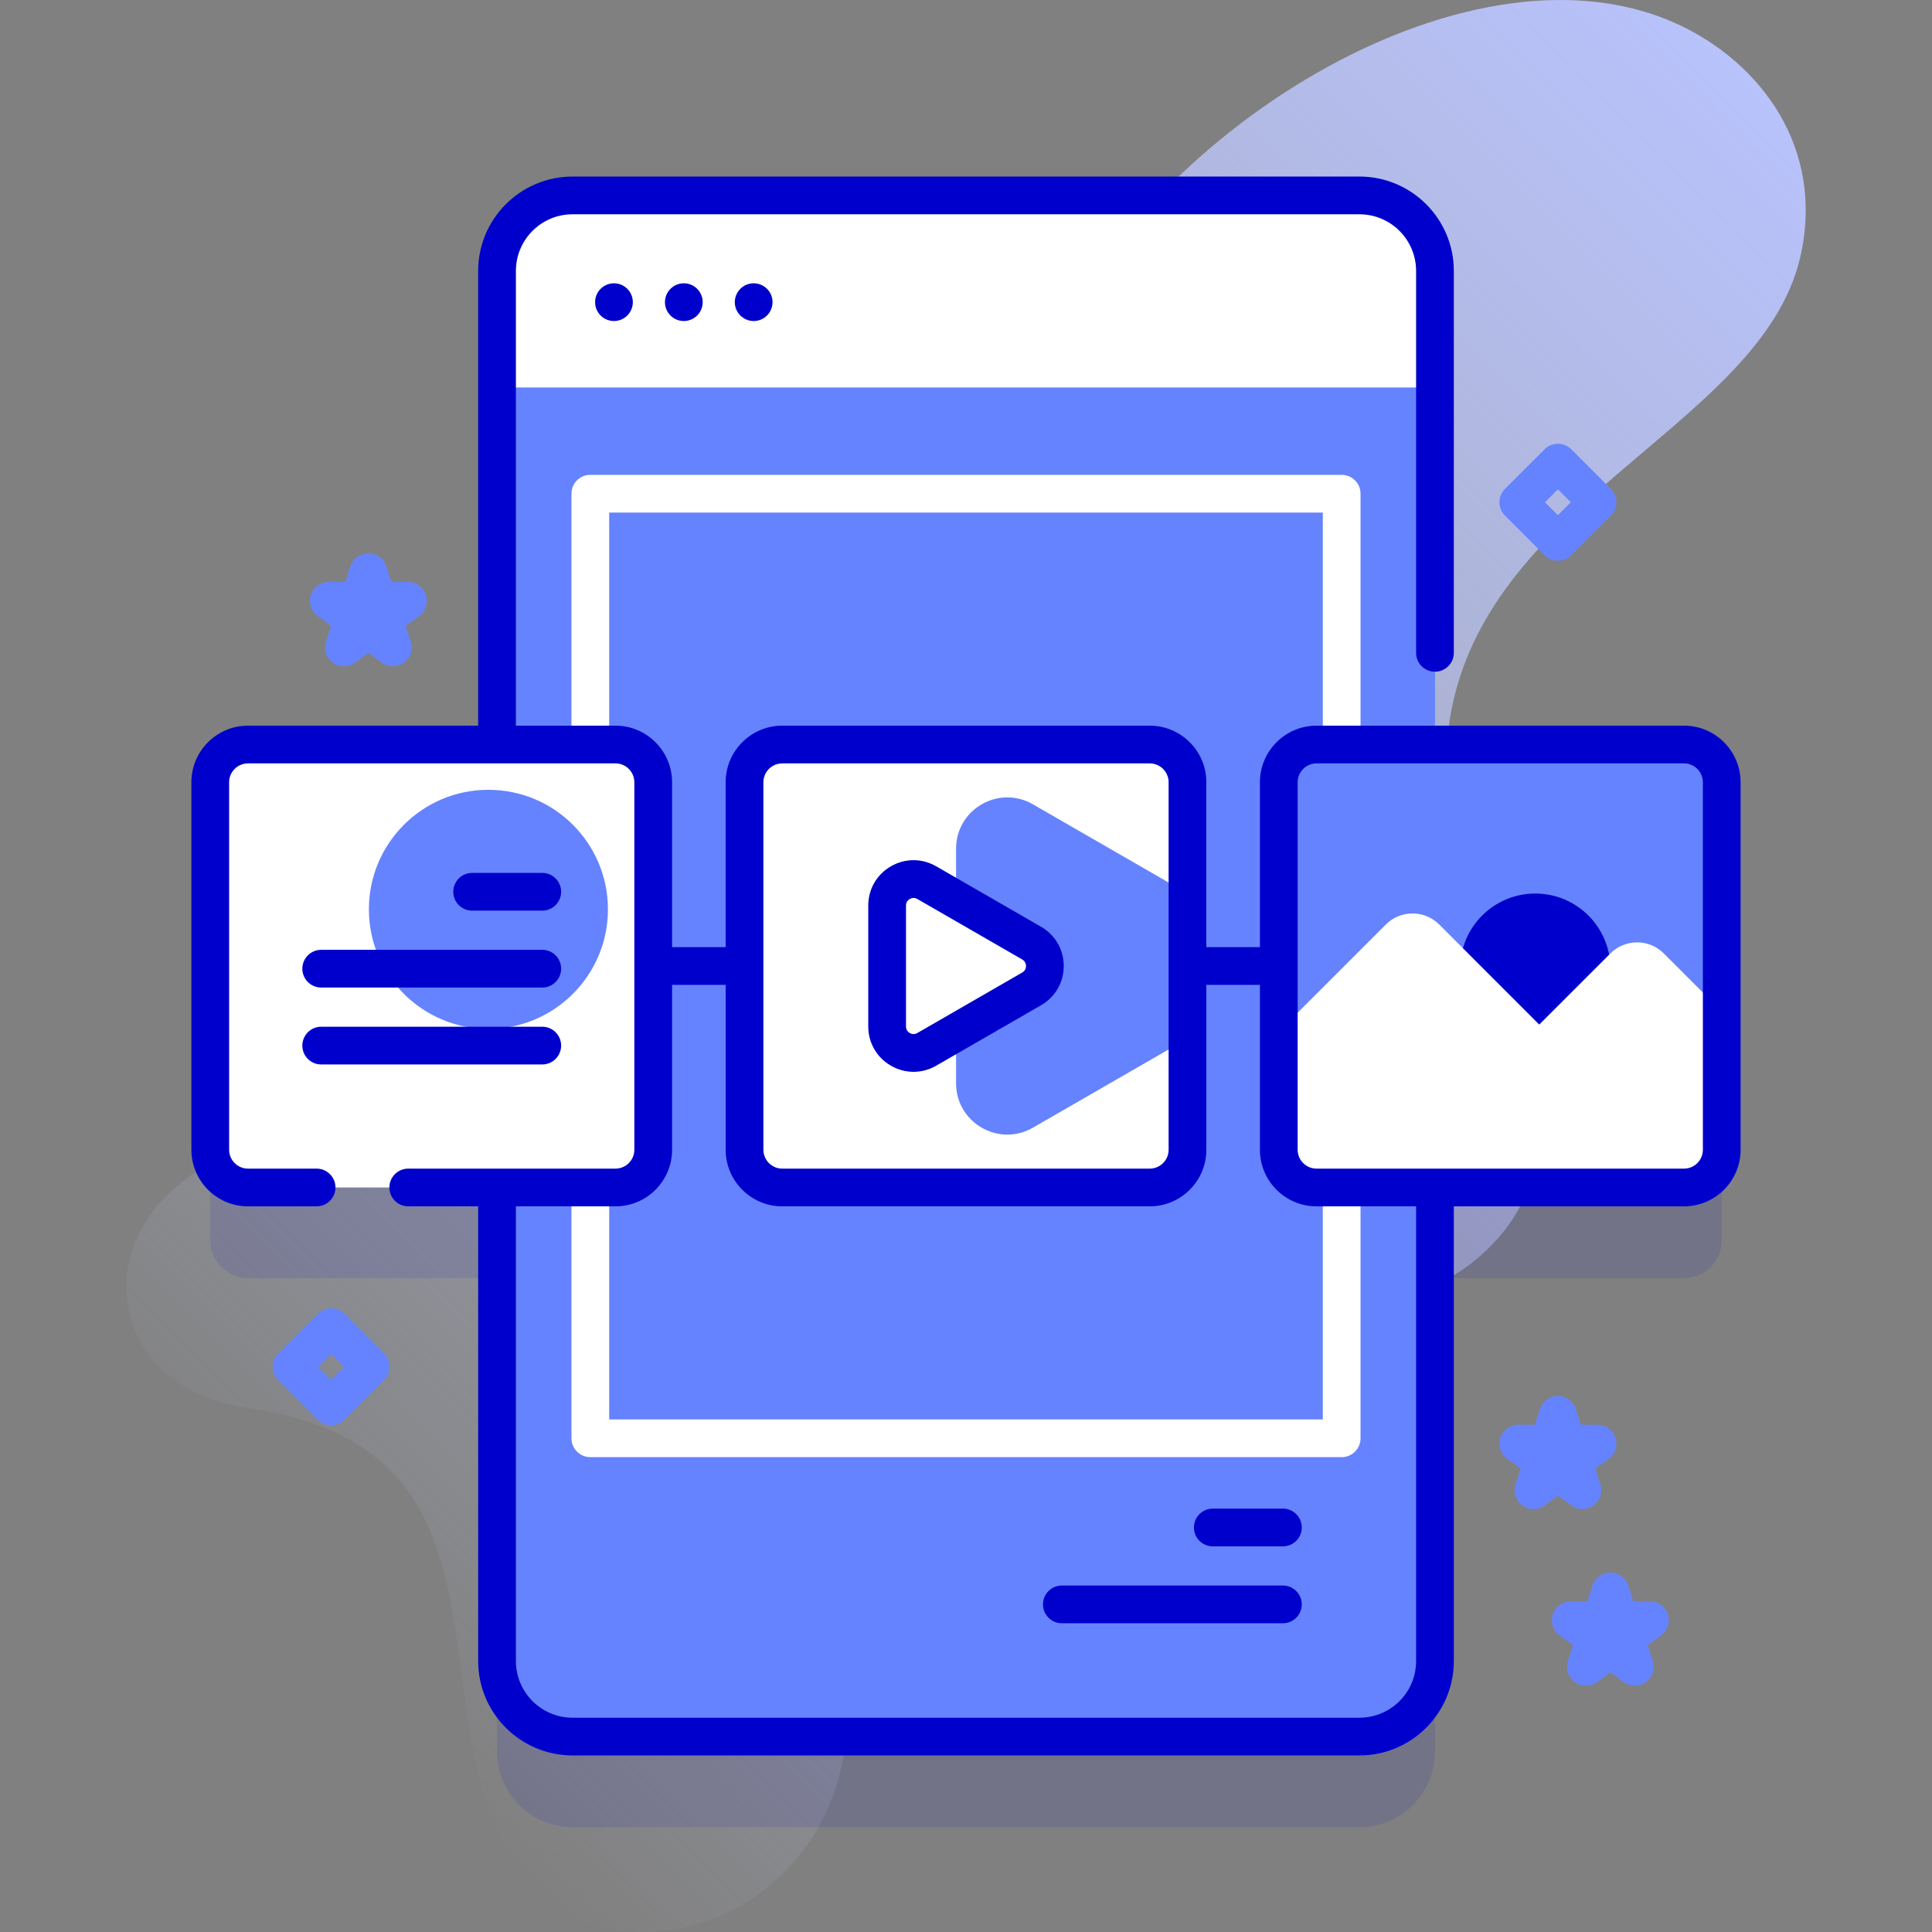 <svg id="Capa_1" enable-background="new 0 0 512 512" height="512" viewBox="0 0 512 512" width="512" xmlns="http://www.w3.org/2000/svg" xmlns:xlink="http://www.w3.org/1999/xlink"><rect x="0" y="0" width="512" height="512" fill="#808080" stroke="none"/><linearGradient id="SVGID_1_" gradientUnits="userSpaceOnUse" x1="77.149" x2="479.082" y1="437.202" y2="35.269"><stop offset="0" stop-color="#d2dbfc" stop-opacity="0"/><stop offset="1" stop-color="#b8c2fb"/></linearGradient><g><g><path d="m96.22 207.204c35.281-35.189 103.995 3.458 142.931-27.637 24.927-19.907 28.845-64.594 38.791-85.974 28.604-61.488 113.314-112.119 166.993-87.023 21.753 10.17 38.743 32.762 32.171 61.475-10.555 46.114-88.46 65.43-93.594 128.426-3.587 44.017 49.544 100.736 8.683 136.438-33.979 29.689-88.612-5.037-130.079 12.462-76.01 32.074-5.737 111.227-58.948 154.963-17.52 14.4-45.736 16.401-62.141.744-34.96-42.908 2.924-116.971-76.039-128.083-35.539-5.001-43.234-44.121-11.693-63.278.128-.084.255-.168.383-.251 19.207-12.517 30.061-34.564 27.551-57.352-1.595-14.473 1.054-31.009 14.991-44.91z" fill="url(#SVGID_1_)"/></g><g><path d="m446.275 221.304h-65.993v-125.518c0-11.046-8.954-20-20-20h-208.564c-11.046 0-20 8.954-20 20v125.519h-65.994c-5.53 0-10 4.48-10 10v97.39c0 5.52 4.47 10 10 10h65.994v125.52c0 11.046 8.954 20 20 20h208.563c11.046 0 20-8.954 20-20v-125.52h65.993c5.53 0 10-4.48 10-10v-97.39c.001-5.521-4.469-10.001-9.999-10.001z" fill="#00c" opacity=".1"/><g><g><path d="m380.28 71.79v368.42c0 11.05-8.95 20-20 20h-208.56c-11.05 0-20-8.95-20-20v-368.42c0-11.05 8.95-20 20-20h208.56c11.05 0 20 8.95 20 20z" fill="#6583fe"/><g><g><path d="m339.982 409.798h-18.583c-2.761 0-5-2.239-5-5s2.239-5 5-5h18.583c2.761 0 5 2.239 5 5s-2.239 5-5 5z" fill="#00c"/></g><g><path d="m339.982 430.18h-58.583c-2.761 0-5-2.239-5-5s2.239-5 5-5h58.583c2.761 0 5 2.239 5 5s-2.239 5-5 5z" fill="#00c"/></g></g><g><g><path d="m355.558 386.161h-199.116c-2.761 0-5-2.239-5-5v-250.322c0-2.761 2.239-5 5-5h199.115c2.761 0 5 2.239 5 5v250.321c.001 2.762-2.238 5.001-4.999 5.001zm-194.116-10h189.115v-240.322h-189.115z" fill="#fff"/></g></g><path d="m380.282 102.68v-30.894c0-11.046-8.954-20-20-20h-208.564c-11.046 0-20 8.954-20 20v30.894z" fill="#fff"/></g><g fill="#00c"><circle cx="162.708" cy="80.076" r="5"/><circle cx="181.219" cy="80.076" r="5"/><circle cx="199.731" cy="80.076" r="5"/></g></g><g><g><path d="m456.275 207.304v97.39c0 5.52-4.47 10-10 10h-97.38c-5.53 0-10-4.48-10-10v-97.39c0-5.52 4.47-10 10-10h97.38c5.53 0 10 4.48 10 10z" fill="#6583fe"/><circle cx="406.865" cy="256.711" fill="#00c" r="19.913"/><path d="m456.275 268.024v36.67c0 5.52-4.47 10-10 10h-97.38c-5.53 0-10-4.48-10-10v-31.32l28.368-28.368c3.906-3.906 10.238-3.905 14.143.001l26.509 26.517 18.859-18.859c3.905-3.905 10.237-3.905 14.142 0z" fill="#fff"/></g><g><path d="m314.69 207.3v97.39c0 5.52-4.47 10-10 10h-97.38c-5.53 0-10-4.48-10-10v-97.39c0-5.52 4.47-10 10-10h97.38c5.53 0 10 4.48 10 10z" fill="#fff"/><path d="m314.69 236.76v38.48l-40.96 23.61c-9.05 5.22-20.36-1.31-20.36-11.76v-62.18c0-10.45 11.31-16.98 20.36-11.76z" fill="#6583fe"/></g><g><path d="m173.104 207.304v97.39c0 5.52-4.47 10-10 10h-97.38c-5.53 0-10-4.48-10-10v-97.39c0-5.52 4.47-10 10-10h97.38c5.53 0 10 4.48 10 10z" fill="#fff"/><circle cx="129.434" cy="240.982" fill="#6583fe" r="31.675"/></g></g><g><path d="m87.759 377.709c-1.28 0-2.559-.488-3.536-1.464l-10.5-10.5c-1.953-1.953-1.953-5.119 0-7.071l10.5-10.5c1.953-1.952 5.118-1.952 7.071 0l10.5 10.5c1.953 1.953 1.953 5.119 0 7.071l-10.5 10.5c-.976.976-2.255 1.464-3.535 1.464zm-3.428-15.5 3.429 3.429 3.429-3.429-3.429-3.429z" fill="#6583fe"/></g><g><path d="m412.864 148.606c-1.28 0-2.559-.488-3.536-1.464l-10.5-10.5c-1.953-1.953-1.953-5.119 0-7.071l10.5-10.5c1.953-1.952 5.118-1.952 7.071 0l10.5 10.5c1.953 1.953 1.953 5.119 0 7.071l-10.5 10.5c-.976.976-2.255 1.464-3.535 1.464zm-3.428-15.5 3.429 3.429 3.429-3.429-3.429-3.429z" fill="#6583fe"/></g><g><path d="m419.354 399.92c-1.031 0-2.062-.318-2.939-.955l-3.551-2.58-3.55 2.58c-1.752 1.273-4.125 1.273-5.878 0-1.752-1.273-2.486-3.53-1.816-5.59l1.356-4.174-3.551-2.58c-1.752-1.273-2.486-3.53-1.816-5.59s2.589-3.455 4.755-3.455h4.389l1.356-4.173c.669-2.06 2.589-3.455 4.755-3.455s4.086 1.395 4.755 3.455l1.356 4.174h4.389c2.166 0 4.086 1.395 4.755 3.455s-.064 4.317-1.816 5.59l-3.55 2.58 1.356 4.174c.669 2.06-.064 4.317-1.816 5.59-.876.636-1.908.954-2.939.954z" fill="#6583fe"/></g><g><path d="m433.246 446.721c-1.031 0-2.062-.318-2.939-.955l-3.551-2.58-3.55 2.58c-1.752 1.273-4.125 1.273-5.878 0-1.752-1.273-2.486-3.53-1.816-5.59l1.356-4.174-3.551-2.58c-1.752-1.273-2.486-3.53-1.816-5.59s2.589-3.455 4.755-3.455h4.389l1.356-4.173c.669-2.06 2.589-3.455 4.755-3.455s4.086 1.395 4.755 3.455l1.356 4.174h4.389c2.166 0 4.086 1.395 4.755 3.455s-.064 4.317-1.816 5.59l-3.55 2.58 1.356 4.174c.669 2.06-.064 4.317-1.816 5.59-.876.636-1.908.954-2.939.954z" fill="#6583fe"/></g><g><path d="m104.113 176.564c-1.031 0-2.062-.318-2.939-.955l-3.55-2.58-3.55 2.58c-1.752 1.273-4.125 1.273-5.878 0-1.752-1.273-2.486-3.53-1.816-5.59l1.356-4.174-3.55-2.58c-1.752-1.273-2.486-3.53-1.816-5.59s2.589-3.455 4.755-3.455h4.389l1.356-4.174c.669-2.06 2.589-3.455 4.755-3.455s4.086 1.395 4.755 3.455l1.356 4.174h4.389c2.166 0 4.086 1.395 4.755 3.455s-.064 4.317-1.816 5.59l-3.55 2.58 1.356 4.174c.669 2.06-.064 4.317-1.816 5.59-.878.637-1.91.955-2.941.955z" fill="#6583fe"/></g><path d="m235.099 272.028v-32.055c0-5.387 5.829-8.755 10.496-6.064l27.802 16.027c4.672 2.693 4.672 9.436 0 12.129l-27.802 16.028c-4.667 2.689-10.496-.679-10.496-6.065z" fill="#fff"/><g fill="#00c"><path d="m446.279 192.308h-97.388c-8.271 0-15 6.729-15 15v43.694h-14.198v-43.694c0-8.271-6.729-15-15-15h-97.388c-8.271 0-15 6.729-15 15v43.694h-14.198v-43.694c0-8.271-6.729-15-15-15h-26.387v-120.518c0-8.271 6.729-15 15-15h208.56c8.271 0 15 6.729 15 15v101.22c0 2.761 2.239 5 5 5s5-2.239 5-5v-101.22c0-13.785-11.215-25-25-25h-208.56c-13.785 0-25 11.215-25 25v120.517h-61c-8.271 0-15 6.729-15 15v97.388c0 8.271 6.729 15 15 15h18.18c2.761 0 5-2.239 5-5s-2.239-5-5-5h-18.179c-2.757 0-5-2.243-5-5v-97.388c0-2.757 2.243-5 5-5h97.388c2.757 0 5 2.243 5 5v97.388c0 2.757-2.243 5-5 5h-54.916c-2.761 0-5 2.239-5 5s2.239 5 5 5h18.527v120.515c0 13.785 11.215 25 25 25h208.56c13.785 0 25-11.215 25-25v-120.515h61c8.271 0 15-6.729 15-15v-97.387c-.001-8.271-6.73-15-15.001-15zm-243.973 15c0-2.757 2.243-5 5-5h97.388c2.757 0 5 2.243 5 5v97.387c0 2.757-2.243 5-5 5h-97.388c-2.757 0-5-2.243-5-5zm172.974 232.902c0 8.271-6.729 15-15 15h-208.56c-8.271 0-15-6.729-15-15v-120.515h26.388c8.271 0 15-6.729 15-15v-43.693h14.198v43.693c0 8.271 6.729 15 15 15h97.388c8.271 0 15-6.729 15-15v-43.693h14.198v43.693c0 8.271 6.729 15 15 15h26.388zm75.999-135.515c0 2.757-2.243 5-5 5h-97.388c-2.757 0-5-2.243-5-5v-97.387c0-2.757 2.243-5 5-5h97.388c2.757 0 5 2.243 5 5z"/><path d="m236.096 282.418c1.879 1.086 3.941 1.628 6.003 1.628 2.058 0 4.117-.541 5.993-1.623l27.802-16.027c3.762-2.168 6.007-6.055 6.007-10.396s-2.246-8.228-6.007-10.396l-27.802-16.027c-3.758-2.166-8.243-2.164-11.997.005-3.755 2.169-5.997 6.054-5.997 10.391v32.055c.001 4.336 2.242 8.221 5.998 10.39zm4.003-42.445c0-1.004.626-1.516 1-1.732.22-.127.574-.279 1.006-.279.299 0 .637.073.993.278l27.802 16.028c.871.502 1.001 1.301 1.001 1.732s-.13 1.23-1.001 1.733l-27.803 16.027c-.87.502-1.625.215-1.999-.001-.373-.216-1-.728-1-1.732v-32.054z"/></g><g><g><path d="m143.706 241.329h-18.583c-2.761 0-5-2.239-5-5s2.239-5 5-5h18.583c2.761 0 5 2.239 5 5s-2.239 5-5 5z" fill="#00c"/></g><g><path d="m143.706 261.711h-58.583c-2.761 0-5-2.239-5-5s2.239-5 5-5h58.583c2.761 0 5 2.239 5 5 0 2.762-2.239 5-5 5z" fill="#00c"/></g><g><path d="m143.706 282.093h-58.583c-2.761 0-5-2.239-5-5s2.239-5 5-5h58.583c2.761 0 5 2.239 5 5s-2.239 5-5 5z" fill="#00c"/></g></g></g></g></svg>